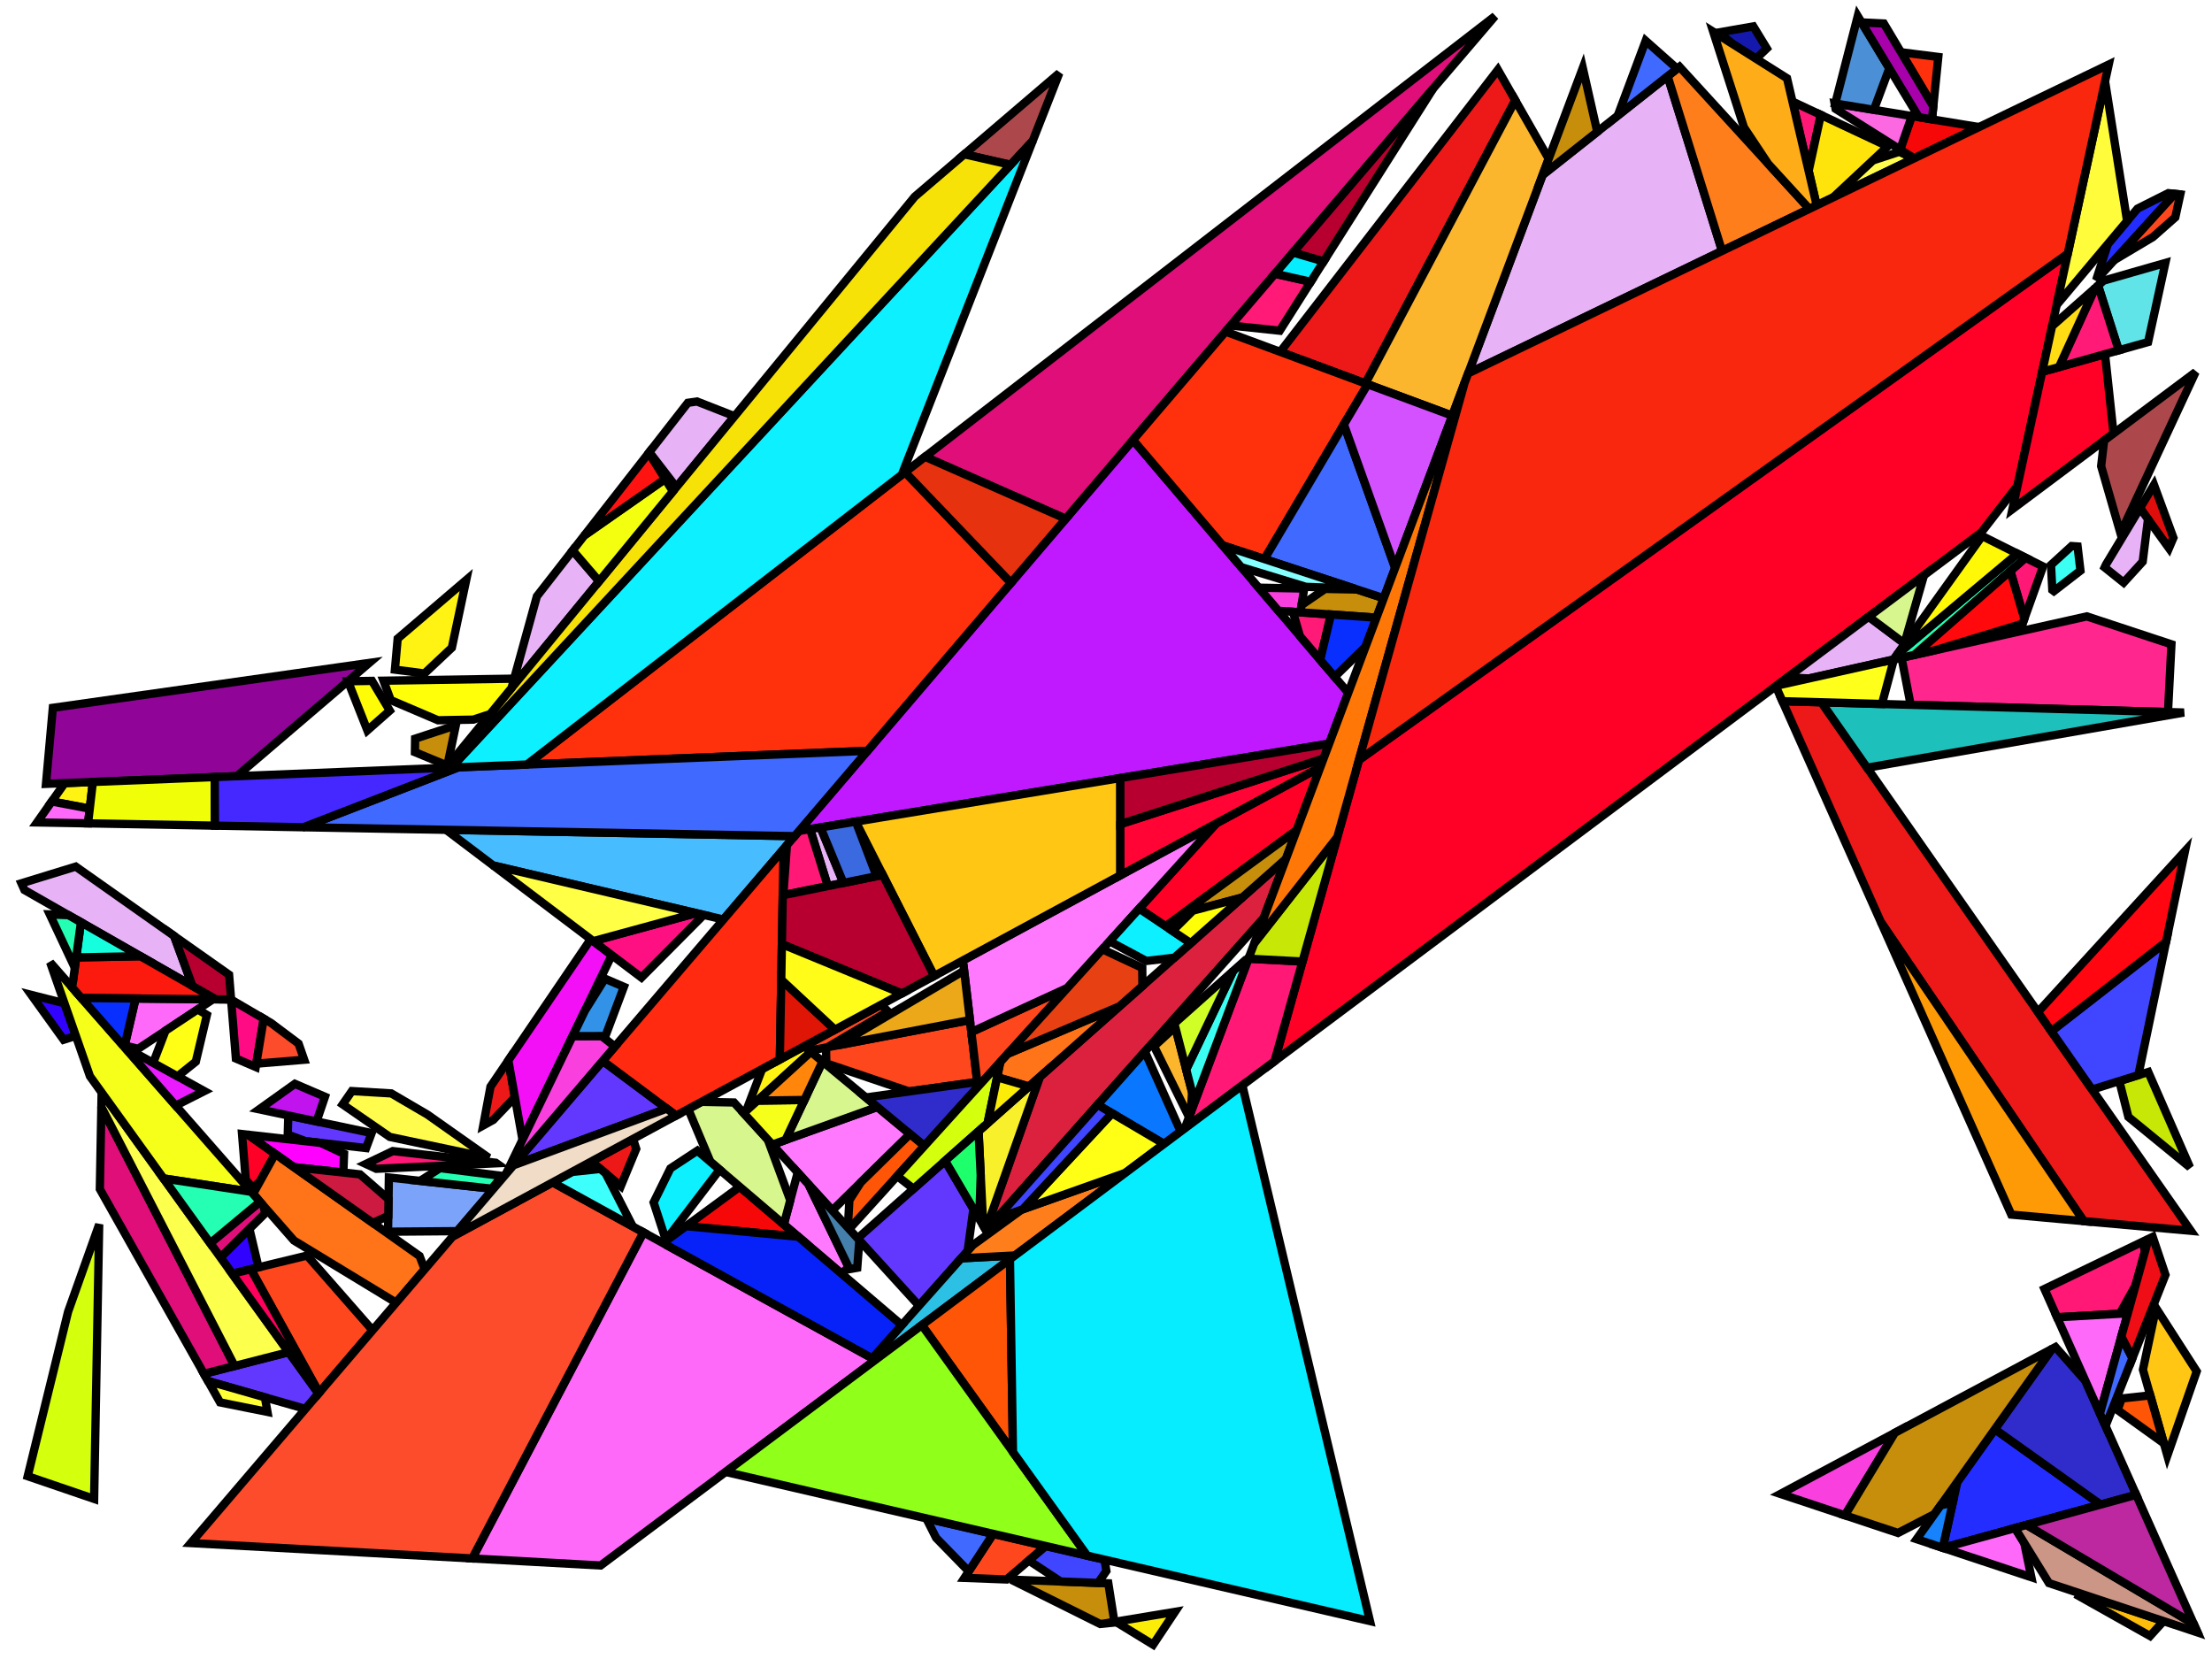 <?xml version="1.0" encoding="iso-8859-1" standalone="no"?>
<!DOCTYPE svg PUBLIC "-//W3C//DTD SVG 1.0//EN" "http://www.w3.org/TR/2001/REC-SVG-20010904/DTD/svg10.dtd">
<svg xmlns="http://www.w3.org/2000/svg" width="800" height="600">
<path style="fill:rgb(0, 0, 0);fill-opacity:0.0;fill-rule:evenodd;stroke:rgb(0, 0, 0);stroke-width:0.0;" d="M 0, 600 L 800, 600 L 800, 0 L 0, 0 z "/>
<path style="fill:rgb(255, 252, 78);fill-opacity:1.0;fill-rule:evenodd;stroke:rgb(0, 0, 0);stroke-width:3.0;" d="M 692.114, 57.343 L 669.76, 68.12 L 667.589, 67.085 L 677.248, 58.057 L 686.909, 54.897 z "/>
<path style="fill:rgb(255, 252, 78);fill-opacity:1.0;fill-rule:evenodd;stroke:rgb(0, 0, 0);stroke-width:3.0;" d="M 141.515, 395.445 L 154.585, 403.1 L 176.776, 418.746 L 140.983, 411.185 L 123.927, 399.416 L 127.268, 394.604 z "/>
<path style="fill:rgb(71, 189, 255);fill-opacity:1.0;fill-rule:evenodd;stroke:rgb(0, 0, 0);stroke-width:3.0;" d="M 287.387, 302.402 L 261.628, 332.561 L 178.375, 313.011 L 161.328, 300.12 z "/>
<path style="fill:rgb(255, 0, 38);fill-opacity:1.0;fill-rule:evenodd;stroke:rgb(0, 0, 0);stroke-width:3.0;" d="M 468.98, 300.218 L 421.534, 334.996 L 412.003, 328.607 L 439.901, 297.776 L 477.538, 277.415 z "/>
<path style="fill:rgb(255, 0, 38);fill-opacity:1.0;fill-rule:evenodd;stroke:rgb(0, 0, 0);stroke-width:3.0;" d="M 89.704, 410.382 L 99.522, 417.324 L 93.982, 427.348 L 91.372, 429.532 L 88.873, 426.625 L 87.533, 410.136 z "/>
<path style="fill:rgb(255, 0, 38);fill-opacity:1.0;fill-rule:evenodd;stroke:rgb(0, 0, 0);stroke-width:3.0;" d="M 729.673, 175.626 L 716.562, 192.56 L 460.958, 383.808 L 491.478, 274.865 L 747.835, 91.761 z "/>
<path style="fill:rgb(255, 0, 38);fill-opacity:1.0;fill-rule:evenodd;stroke:rgb(0, 0, 0);stroke-width:3.0;" d="M 764.385, 156.777 L 727.831, 184.128 L 738.588, 134.46 L 761.311, 128.08 z "/>
<path style="fill:rgb(223, 14, 12);fill-opacity:1.0;fill-rule:evenodd;stroke:rgb(0, 0, 0);stroke-width:3.0;" d="M 786.043, 194.499 L 784.439, 198.258 L 773.962, 183.747 L 779.02, 175.353 z "/>
<path style="fill:rgb(192, 25, 255);fill-opacity:1.0;fill-rule:evenodd;stroke:rgb(0, 0, 0);stroke-width:3.0;" d="M 487.615, 250.567 L 480.714, 268.954 L 288.99, 300.525 L 409.761, 159.131 z "/>
<path style="fill:rgb(237, 25, 24);fill-opacity:1.0;fill-rule:evenodd;stroke:rgb(0, 0, 0);stroke-width:3.0;" d="M 658.733, 253.998 L 792.349, 445.136 L 753.614, 441.643 L 680.277, 333.55 L 644.635, 253.601 z "/>
<path style="fill:rgb(237, 25, 24);fill-opacity:1.0;fill-rule:evenodd;stroke:rgb(0, 0, 0);stroke-width:3.0;" d="M 186.22, 396.827 L 178.393, 405.031 L 174.778, 407.025 L 177.396, 392.996 L 183.847, 383.506 z "/>
<path style="fill:rgb(237, 25, 24);fill-opacity:1.0;fill-rule:evenodd;stroke:rgb(0, 0, 0);stroke-width:3.0;" d="M 548.029, 36.283 L 493.837, 138.688 L 463.005, 127.255 L 541.725, 25.252 z "/>
<path style="fill:rgb(237, 25, 24);fill-opacity:1.0;fill-rule:evenodd;stroke:rgb(0, 0, 0);stroke-width:3.0;" d="M 230.103, 415.489 L 224.526, 428.976 L 213.896, 420.041 L 228.939, 411.903 z "/>
<path style="fill:rgb(255, 71, 30);fill-opacity:1.0;fill-rule:evenodd;stroke:rgb(0, 0, 0);stroke-width:3.0;" d="M 378.226, 559.15 L 364.055, 571.239 L 348.806, 570.662 L 359.203, 554.747 z "/>
<path style="fill:rgb(255, 71, 30);fill-opacity:1.0;fill-rule:evenodd;stroke:rgb(0, 0, 0);stroke-width:3.0;" d="M 353.442, 391.302 L 328.801, 394.734 L 298.85, 384.578 L 298.748, 378.849 L 350.798, 368.922 z "/>
<path style="fill:rgb(255, 71, 30);fill-opacity:1.0;fill-rule:evenodd;stroke:rgb(0, 0, 0);stroke-width:3.0;" d="M 134.748, 481.107 L 115.414, 503.743 L 90.705, 459.021 L 111.066, 454.085 z "/>
<path style="fill:rgb(255, 71, 30);fill-opacity:1.0;fill-rule:evenodd;stroke:rgb(0, 0, 0);stroke-width:3.0;" d="M 788.533, 70.328 L 786.731, 78.59 L 778.638, 85.738 L 764.704, 94.032 L 786.467, 70.101 z "/>
<path style="fill:rgb(255, 71, 30);fill-opacity:1.0;fill-rule:evenodd;stroke:rgb(0, 0, 0);stroke-width:3.0;" d="M 321.181, 365.823 L 299.256, 378.752 L 292.76, 379.991 L 290.853, 378.409 L 318.682, 363.354 z "/>
<path style="fill:rgb(255, 71, 30);fill-opacity:1.0;fill-rule:evenodd;stroke:rgb(0, 0, 0);stroke-width:3.0;" d="M 353.654, 393.091 L 351.31, 373.253 L 386.067, 357.27 z "/>
<path style="fill:rgb(255, 121, 255);fill-opacity:1.0;fill-rule:evenodd;stroke:rgb(0, 0, 0);stroke-width:3.0;" d="M 329.116, 410.144 L 300.994, 437.776 L 279.322, 413.966 L 317.31, 400.352 z "/>
<path style="fill:rgb(255, 121, 255);fill-opacity:1.0;fill-rule:evenodd;stroke:rgb(0, 0, 0);stroke-width:3.0;" d="M 292.416, 428.351 L 306.941, 458.327 L 304.314, 460.607 L 283.474, 442.827 L 288.499, 424.048 z "/>
<path style="fill:rgb(255, 121, 255);fill-opacity:1.0;fill-rule:evenodd;stroke:rgb(0, 0, 0);stroke-width:3.0;" d="M 386.067, 357.27 L 351.31, 373.253 L 348.25, 347.358 L 439.901, 297.776 z "/>
<path style="fill:rgb(255, 243, 19);fill-opacity:1.0;fill-rule:evenodd;stroke:rgb(0, 0, 0);stroke-width:3.0;" d="M 32.463, 292.472 L 18.718, 289.869 L 23.401, 283.22 L 33.586, 282.81 z "/>
<path style="fill:rgb(255, 243, 19);fill-opacity:1.0;fill-rule:evenodd;stroke:rgb(0, 0, 0);stroke-width:3.0;" d="M 293.268, 380.412 L 269.858, 401.779 L 275.619, 386.65 L 290.853, 378.409 z "/>
<path style="fill:rgb(255, 243, 19);fill-opacity:1.0;fill-rule:evenodd;stroke:rgb(0, 0, 0);stroke-width:3.0;" d="M 163.426, 234.244 L 153.524, 243.568 L 142.826, 242.183 L 143.827, 230.958 L 168.613, 209.773 z "/>
<path style="fill:rgb(144, 5, 152);fill-opacity:1.0;fill-rule:evenodd;stroke:rgb(0, 0, 0);stroke-width:3.0;" d="M 85.607, 280.72 L 16.629, 283.492 L 19.113, 255.994 L 133.54, 239.751 z "/>
<path style="fill:rgb(255, 12, 132);fill-opacity:1.0;fill-rule:evenodd;stroke:rgb(0, 0, 0);stroke-width:3.0;" d="M 95.38, 368.424 L 92.494, 385.906 L 85.313, 382.823 L 83.581, 361.513 z "/>
<path style="fill:rgb(252, 189, 11);fill-opacity:1.0;fill-rule:evenodd;stroke:rgb(0, 0, 0);stroke-width:3.0;" d="M 782.322, 586.256 L 781.9, 586.929 L 777.587, 591.684 L 751.833, 577.218 L 752.262, 576.275 z "/>
<path style="fill:rgb(231, 179, 246);fill-opacity:1.0;fill-rule:evenodd;stroke:rgb(0, 0, 0);stroke-width:3.0;" d="M 776.852, 187.749 L 774.935, 203.131 L 768.039, 210.702 L 761.17, 205.21 L 761.649, 204.181 L 773.962, 183.747 z "/>
<path style="fill:rgb(231, 179, 246);fill-opacity:1.0;fill-rule:evenodd;stroke:rgb(0, 0, 0);stroke-width:3.0;" d="M 688.766, 232.739 L 688.621, 233.244 L 684.822, 238.541 L 654.226, 245.376 L 646.453, 245.017 L 675.825, 223.04 z "/>
<path style="fill:rgb(231, 179, 246);fill-opacity:1.0;fill-rule:evenodd;stroke:rgb(0, 0, 0);stroke-width:3.0;" d="M 265.665, 150.533 L 244.606, 176.197 L 234.841, 163.529 L 248.758, 145.689 L 252.059, 145.203 z "/>
<path style="fill:rgb(231, 179, 246);fill-opacity:1.0;fill-rule:evenodd;stroke:rgb(0, 0, 0);stroke-width:3.0;" d="M 622.8, 90.76 L 530.981, 135.025 L 557.906, 63.287 L 603.124, 27.561 z "/>
<path style="fill:rgb(231, 179, 246);fill-opacity:1.0;fill-rule:evenodd;stroke:rgb(0, 0, 0);stroke-width:3.0;" d="M 62.96, 338.499 L 69.592, 356.567 L 8.832, 321.883 L 7.747, 319.45 L 27.386, 313.418 z "/>
<path style="fill:rgb(231, 179, 246);fill-opacity:1.0;fill-rule:evenodd;stroke:rgb(0, 0, 0);stroke-width:3.0;" d="M 305.029, 319.321 L 299.382, 320.472 L 292.985, 299.868 L 296.746, 299.248 z "/>
<path style="fill:rgb(231, 179, 246);fill-opacity:1.0;fill-rule:evenodd;stroke:rgb(0, 0, 0);stroke-width:3.0;" d="M 216.684, 210.224 L 185.01, 248.823 L 194.167, 215.669 L 207.114, 199.073 z "/>
<path style="fill:rgb(255, 24, 117);fill-opacity:1.0;fill-rule:evenodd;stroke:rgb(0, 0, 0);stroke-width:3.0;" d="M 471.06, 347.75 L 460.958, 383.808 L 428.488, 408.103 L 451.525, 346.723 z "/>
<path style="fill:rgb(255, 24, 117);fill-opacity:1.0;fill-rule:evenodd;stroke:rgb(0, 0, 0);stroke-width:3.0;" d="M 179.295, 420.521 L 179.569, 420.715 L 136.078, 422.711 L 132.323, 420.963 L 142.069, 416.308 z "/>
<path style="fill:rgb(255, 24, 117);fill-opacity:1.0;fill-rule:evenodd;stroke:rgb(0, 0, 0);stroke-width:3.0;" d="M 775.796, 452.504 L 772.351, 464.898 L 766.644, 475.132 L 743.965, 476.411 L 739.403, 466.177 L 774.877, 449.085 z "/>
<path style="fill:rgb(255, 24, 117);fill-opacity:1.0;fill-rule:evenodd;stroke:rgb(0, 0, 0);stroke-width:3.0;" d="M 738.896, 204.877 L 732.136, 223.774 L 727.072, 206.509 L 732.558, 201.708 z "/>
<path style="fill:rgb(255, 24, 117);fill-opacity:1.0;fill-rule:evenodd;stroke:rgb(0, 0, 0);stroke-width:3.0;" d="M 299.382, 320.472 L 283.294, 323.75 L 284.595, 305.671 L 288.99, 300.525 L 292.985, 299.868 z "/>
<path style="fill:rgb(255, 24, 117);fill-opacity:1.0;fill-rule:evenodd;stroke:rgb(0, 0, 0);stroke-width:3.0;" d="M 658.527, 41.552 L 654.124, 61.815 L 648.269, 36.729 z "/>
<path style="fill:rgb(255, 199, 20);fill-opacity:1.0;fill-rule:evenodd;stroke:rgb(0, 0, 0);stroke-width:3.0;" d="M 794.47, 495.972 L 783.851, 526.435 L 775.025, 495.356 L 779.762, 473.079 z "/>
<path style="fill:rgb(255, 199, 20);fill-opacity:1.0;fill-rule:evenodd;stroke:rgb(0, 0, 0);stroke-width:3.0;" d="M 405.199, 316.549 L 337.838, 352.991 L 309.479, 297.152 L 405.187, 281.391 z "/>
<path style="fill:rgb(246, 7, 8);fill-opacity:1.0;fill-rule:evenodd;stroke:rgb(0, 0, 0);stroke-width:3.0;" d="M 288.698, 447.284 L 248.116, 443.459 L 267.515, 429.211 z "/>
<path style="fill:rgb(246, 7, 8);fill-opacity:1.0;fill-rule:evenodd;stroke:rgb(0, 0, 0);stroke-width:3.0;" d="M 715.731, 45.958 L 692.268, 57.269 L 687.222, 54.09 L 691.439, 41.971 z "/>
<path style="fill:rgb(252, 182, 45);fill-opacity:1.0;fill-rule:evenodd;stroke:rgb(0, 0, 0);stroke-width:3.0;" d="M 560.108, 57.42 L 525.236, 150.332 L 493.837, 138.688 L 548.029, 36.283 z "/>
<path style="fill:rgb(252, 182, 45);fill-opacity:1.0;fill-rule:evenodd;stroke:rgb(0, 0, 0);stroke-width:3.0;" d="M 431.13, 395.029 L 430.685, 402.25 L 430.028, 404.001 L 417.383, 378.405 L 425.036, 371.403 z "/>
<path style="fill:rgb(252, 103, 226);fill-opacity:1.0;fill-rule:evenodd;stroke:rgb(0, 0, 0);stroke-width:3.0;" d="M 691.439, 41.971 L 687.222, 54.09 L 663.874, 39.379 L 663.509, 37.388 z "/>
<path style="fill:rgb(98, 56, 255);fill-opacity:1.0;fill-rule:evenodd;stroke:rgb(0, 0, 0);stroke-width:3.0;" d="M 134.406, 409.795 L 132.393, 415.213 L 110.598, 412.747 L 104.065, 410.329 L 104.27, 403.429 z "/>
<path style="fill:rgb(98, 56, 255);fill-opacity:1.0;fill-rule:evenodd;stroke:rgb(0, 0, 0);stroke-width:3.0;" d="M 352.038, 437.223 L 349.96, 452.448 L 332.368, 472.244 L 310.175, 447.862 L 341.821, 419.821 z "/>
<path style="fill:rgb(98, 56, 255);fill-opacity:1.0;fill-rule:evenodd;stroke:rgb(0, 0, 0);stroke-width:3.0;" d="M 241.14, 400.947 L 185.718, 421.433 L 217.97, 383.674 z "/>
<path style="fill:rgb(98, 56, 255);fill-opacity:1.0;fill-rule:evenodd;stroke:rgb(0, 0, 0);stroke-width:3.0;" d="M 115.195, 503.999 L 110.452, 509.553 L 75.248, 499.493 L 73.763, 496.859 L 104.405, 489.02 z "/>
<path style="fill:rgb(255, 255, 54);fill-opacity:1.0;fill-rule:evenodd;stroke:rgb(0, 0, 0);stroke-width:3.0;" d="M 95.803, 505.367 L 96.734, 510.639 L 79.585, 507.187 L 75.248, 499.493 z "/>
<path style="fill:rgb(255, 252, 8);fill-opacity:1.0;fill-rule:evenodd;stroke:rgb(0, 0, 0);stroke-width:3.0;" d="M 140.967, 257.008 L 132.868, 264.152 L 125.859, 246.386 L 134.542, 246.25 z "/>
<path style="fill:rgb(44, 192, 228);fill-opacity:1.0;fill-rule:evenodd;stroke:rgb(0, 0, 0);stroke-width:3.0;" d="M 316.555, 491.854 L 315.472, 491.258 L 347.617, 455.084 L 367.068, 454.059 z "/>
<path style="fill:rgb(255, 126, 28);fill-opacity:1.0;fill-rule:evenodd;stroke:rgb(0, 0, 0);stroke-width:3.0;" d="M 654.374, 75.537 L 622.8, 90.76 L 603.124, 27.561 L 607.429, 24.16 z "/>
<path style="fill:rgb(255, 126, 28);fill-opacity:1.0;fill-rule:evenodd;stroke:rgb(0, 0, 0);stroke-width:3.0;" d="M 367.068, 454.059 L 347.617, 455.084 L 351.88, 450.287 L 369.464, 437.506 L 406.994, 424.186 z "/>
<path style="fill:rgb(223, 14, 121);fill-opacity:1.0;fill-rule:evenodd;stroke:rgb(0, 0, 0);stroke-width:3.0;" d="M 84.846, 494.024 L 73.763, 496.859 L 36.109, 430.051 L 36.657, 400.344 z "/>
<path style="fill:rgb(223, 14, 121);fill-opacity:1.0;fill-rule:evenodd;stroke:rgb(0, 0, 0);stroke-width:3.0;" d="M 95.294, 436.088 L 95.913, 438.794 L 79.761, 454.809 L 76.028, 449.627 L 94.031, 434.646 z "/>
<path style="fill:rgb(223, 14, 121);fill-opacity:1.0;fill-rule:evenodd;stroke:rgb(0, 0, 0);stroke-width:3.0;" d="M 385.421, 187.627 L 334.547, 165.198 L 540.72, 5.808 z "/>
<path style="fill:rgb(192, 19, 237);fill-opacity:1.0;fill-rule:evenodd;stroke:rgb(0, 0, 0);stroke-width:3.0;" d="M 117.528, 396.652 L 114.496, 405.589 L 93.733, 401.203 L 106.648, 391.982 z "/>
<path style="fill:rgb(36, 45, 255);fill-opacity:1.0;fill-rule:evenodd;stroke:rgb(0, 0, 0);stroke-width:3.0;" d="M 759.729, 544.151 L 702.714, 559.822 L 702.626, 559.793 L 707.926, 535.914 L 721.457, 516.898 z "/>
<path style="fill:rgb(36, 45, 255);fill-opacity:1.0;fill-rule:evenodd;stroke:rgb(0, 0, 0);stroke-width:3.0;" d="M 786.467, 70.101 L 758.102, 101.292 L 762.344, 88.221 L 773.064, 75.447 L 784.213, 69.854 z "/>
<path style="fill:rgb(215, 246, 142);fill-opacity:1.0;fill-rule:evenodd;stroke:rgb(0, 0, 0);stroke-width:3.0;" d="M 688.766, 232.739 L 675.825, 223.04 L 695.837, 208.067 z "/>
<path style="fill:rgb(215, 246, 142);fill-opacity:1.0;fill-rule:evenodd;stroke:rgb(0, 0, 0);stroke-width:3.0;" d="M 265.457, 398.733 L 277.687, 412.169 L 285.806, 434.112 L 283.474, 442.827 L 256.922, 420.173 L 248.902, 401.103 L 253.714, 398.5 z "/>
<path style="fill:rgb(215, 246, 142);fill-opacity:1.0;fill-rule:evenodd;stroke:rgb(0, 0, 0);stroke-width:3.0;" d="M 317.31, 400.352 L 284.105, 412.252 L 297.476, 383.902 z "/>
<path style="fill:rgb(48, 44, 204);fill-opacity:1.0;fill-rule:evenodd;stroke:rgb(0, 0, 0);stroke-width:3.0;" d="M 754.226, 499.426 L 772.588, 540.616 L 759.729, 544.151 L 721.457, 516.898 L 742.119, 487.86 L 743.389, 487.183 z "/>
<path style="fill:rgb(48, 44, 204);fill-opacity:1.0;fill-rule:evenodd;stroke:rgb(0, 0, 0);stroke-width:3.0;" d="M 353.654, 393.091 L 334.318, 414.459 L 313.163, 396.912 L 353.442, 391.302 z "/>
<path style="fill:rgb(97, 228, 231);fill-opacity:1.0;fill-rule:evenodd;stroke:rgb(0, 0, 0);stroke-width:3.0;" d="M 776.891, 123.705 L 766.269, 126.688 L 758.801, 103.26 L 760.794, 101.499 L 783.13, 95.098 z "/>
<path style="fill:rgb(172, 72, 76);fill-opacity:1.0;fill-rule:evenodd;stroke:rgb(0, 0, 0);stroke-width:3.0;" d="M 373.481, 50.988 L 365.484, 59.608 L 348.758, 55.8 L 383.106, 26.442 z "/>
<path style="fill:rgb(172, 72, 76);fill-opacity:1.0;fill-rule:evenodd;stroke:rgb(0, 0, 0);stroke-width:3.0;" d="M 766.908, 192.885 L 759.905, 168.586 L 760.991, 159.317 L 794.056, 134.577 z "/>
<path style="fill:rgb(255, 105, 249);fill-opacity:1.0;fill-rule:evenodd;stroke:rgb(0, 0, 0);stroke-width:3.0;" d="M 32.463, 292.472 L 31.847, 297.776 L 13.385, 297.442 L 18.718, 289.869 z "/>
<path style="fill:rgb(255, 105, 249);fill-opacity:1.0;fill-rule:evenodd;stroke:rgb(0, 0, 0);stroke-width:3.0;" d="M 316.555, 491.854 L 217.219, 566.18 L 170.783, 563.64 L 232.699, 445.694 z "/>
<path style="fill:rgb(255, 105, 249);fill-opacity:1.0;fill-rule:evenodd;stroke:rgb(0, 0, 0);stroke-width:3.0;" d="M 732.107, 558.068 L 734.665, 570.431 L 702.714, 559.822 L 728.774, 552.659 z "/>
<path style="fill:rgb(255, 105, 249);fill-opacity:1.0;fill-rule:evenodd;stroke:rgb(0, 0, 0);stroke-width:3.0;" d="M 77.028, 361.411 L 49.952, 379.33 L 45.091, 378.111 L 49.049, 361.129 z "/>
<path style="fill:rgb(255, 105, 249);fill-opacity:1.0;fill-rule:evenodd;stroke:rgb(0, 0, 0);stroke-width:3.0;" d="M 759.477, 511.205 L 743.965, 476.411 L 769.551, 474.968 z "/>
<path style="fill:rgb(243, 15, 246);fill-opacity:1.0;fill-rule:evenodd;stroke:rgb(0, 0, 0);stroke-width:3.0;" d="M 221.261, 345.44 L 188.961, 412.208 L 183.847, 383.506 L 213.638, 339.676 z "/>
<path style="fill:rgb(123, 163, 249);fill-opacity:1.0;fill-rule:evenodd;stroke:rgb(0, 0, 0);stroke-width:3.0;" d="M 178.427, 429.969 L 165.365, 445.262 L 140.343, 445.46 L 140.641, 425.859 z "/>
<path style="fill:rgb(255, 252, 59);fill-opacity:1.0;fill-rule:evenodd;stroke:rgb(0, 0, 0);stroke-width:3.0;" d="M 769.3, 79.932 L 743.822, 110.29 L 761.33, 29.447 z "/>
<path style="fill:rgb(255, 85, 7);fill-opacity:1.0;fill-rule:evenodd;stroke:rgb(0, 0, 0);stroke-width:3.0;" d="M 782.591, 521.999 L 765.849, 509.952 L 767.352, 505.769 L 777.665, 504.652 z "/>
<path style="fill:rgb(255, 85, 7);fill-opacity:1.0;fill-rule:evenodd;stroke:rgb(0, 0, 0);stroke-width:3.0;" d="M 366.357, 525.174 L 333.408, 479.244 L 365.269, 455.405 z "/>
<path style="fill:rgb(255, 85, 7);fill-opacity:1.0;fill-rule:evenodd;stroke:rgb(0, 0, 0);stroke-width:3.0;" d="M 334.318, 414.459 L 307.125, 444.511 L 306.637, 443.975 L 307.194, 434.053 L 311.296, 427.653 L 329.116, 410.144 z "/>
<path style="fill:rgb(255, 39, 142);fill-opacity:1.0;fill-rule:evenodd;stroke:rgb(0, 0, 0);stroke-width:3.0;" d="M 785.335, 233.03 L 784.081, 257.529 L 691.005, 254.907 L 687.726, 237.892 L 754.723, 222.924 z "/>
<path style="fill:rgb(255, 154, 7);fill-opacity:1.0;fill-rule:evenodd;stroke:rgb(0, 0, 0);stroke-width:3.0;" d="M 753.614, 441.643 L 727.412, 439.28 L 680.277, 333.55 z "/>
<path style="fill:rgb(50, 2, 255);fill-opacity:1.0;fill-rule:evenodd;stroke:rgb(0, 0, 0);stroke-width:3.0;" d="M 93.497, 458.344 L 83.971, 460.654 L 79.761, 454.809 L 90.212, 444.446 z "/>
<path style="fill:rgb(50, 2, 255);fill-opacity:1.0;fill-rule:evenodd;stroke:rgb(0, 0, 0);stroke-width:3.0;" d="M 23.311, 362.854 L 27.427, 374.634 L 23.016, 376.037 L 11.331, 359.816 z "/>
<path style="fill:rgb(255, 42, 16);fill-opacity:1.0;fill-rule:evenodd;stroke:rgb(0, 0, 0);stroke-width:3.0;" d="M 282.035, 383.179 L 244.526, 403.471 L 217.97, 383.674 L 283.397, 307.073 z "/>
<path style="fill:rgb(255, 1, 255);fill-opacity:1.0;fill-rule:evenodd;stroke:rgb(0, 0, 0);stroke-width:3.0;" d="M 115.978, 413.356 L 124.437, 417.293 L 124.178, 424.068 L 106.31, 422.124 L 89.704, 410.382 z "/>
<path style="fill:rgb(252, 255, 76);fill-opacity:1.0;fill-rule:evenodd;stroke:rgb(0, 0, 0);stroke-width:3.0;" d="M 104.405, 489.02 L 84.846, 494.024 L 36.657, 400.344 L 36.754, 395.107 z "/>
<path style="fill:rgb(249, 64, 223);fill-opacity:1.0;fill-rule:evenodd;stroke:rgb(0, 0, 0);stroke-width:3.0;" d="M 222.404, 378.483 L 183.79, 423.691 L 183.504, 423.489 L 207.087, 374.739 L 217.57, 374.712 z "/>
<path style="fill:rgb(249, 64, 223);fill-opacity:1.0;fill-rule:evenodd;stroke:rgb(0, 0, 0);stroke-width:3.0;" d="M 667.252, 548.047 L 643.917, 540.299 L 685.28, 518.212 z "/>
<path style="fill:rgb(249, 64, 223);fill-opacity:1.0;fill-rule:evenodd;stroke:rgb(0, 0, 0);stroke-width:3.0;" d="M 471.693, 212.854 L 470.287, 221.46 L 462.358, 220.904 L 455.24, 212.544 z "/>
<path style="fill:rgb(220, 33, 62);fill-opacity:1.0;fill-rule:evenodd;stroke:rgb(0, 0, 0);stroke-width:3.0;" d="M 457.091, 331.894 L 356.358, 445.249 L 376.069, 389.474 L 465.083, 310.6 z "/>
<path style="fill:rgb(255, 228, 12);fill-opacity:1.0;fill-rule:evenodd;stroke:rgb(0, 0, 0);stroke-width:3.0;" d="M 682.73, 52.932 L 662.99, 71.384 L 657.028, 74.258 L 654.124, 61.815 L 658.527, 41.552 z "/>
<path style="fill:rgb(59, 255, 243);fill-opacity:1.0;fill-rule:evenodd;stroke:rgb(0, 0, 0);stroke-width:3.0;" d="M 432.052, 398.607 L 429.002, 386.779 L 445.986, 351.173 L 450.519, 347.13 L 451.497, 346.798 z "/>
<path style="fill:rgb(59, 255, 243);fill-opacity:1.0;fill-rule:evenodd;stroke:rgb(0, 0, 0);stroke-width:3.0;" d="M 751.388, 197.638 L 752.421, 206.377 L 742.819, 213.805 L 742.248, 213.373 L 741.773, 204.306 L 749.236, 197.487 z "/>
<path style="fill:rgb(255, 49, 13);fill-opacity:1.0;fill-rule:evenodd;stroke:rgb(0, 0, 0);stroke-width:3.0;" d="M 701.01, 20.599 L 699.201, 38.499 L 687.514, 18.896 z "/>
<path style="fill:rgb(255, 49, 13);fill-opacity:1.0;fill-rule:evenodd;stroke:rgb(0, 0, 0);stroke-width:3.0;" d="M 494.622, 138.979 L 457.3, 202.2 L 442.221, 197.253 L 409.761, 159.131 L 443.246, 119.928 z "/>
<path style="fill:rgb(255, 49, 13);fill-opacity:1.0;fill-rule:evenodd;stroke:rgb(0, 0, 0);stroke-width:3.0;" d="M 365.631, 210.797 L 313.738, 271.551 L 190.574, 276.501 L 327.337, 170.772 z "/>
<path style="fill:rgb(231, 50, 16);fill-opacity:1.0;fill-rule:evenodd;stroke:rgb(0, 0, 0);stroke-width:3.0;" d="M 385.421, 187.627 L 365.631, 210.797 L 327.337, 170.772 L 334.547, 165.198 z "/>
<path style="fill:rgb(255, 26, 119);fill-opacity:1.0;fill-rule:evenodd;stroke:rgb(0, 0, 0);stroke-width:3.0;" d="M 474.045, 101.916 L 462.838, 119.606 L 445.123, 117.73 L 461.115, 99.008 z "/>
<path style="fill:rgb(255, 26, 119);fill-opacity:1.0;fill-rule:evenodd;stroke:rgb(0, 0, 0);stroke-width:3.0;" d="M 766.269, 126.688 L 744.663, 132.754 L 757.676, 104.253 L 758.801, 103.26 z "/>
<path style="fill:rgb(255, 26, 119);fill-opacity:1.0;fill-rule:evenodd;stroke:rgb(0, 0, 0);stroke-width:3.0;" d="M 481.364, 222.237 L 477.467, 238.649 L 470.126, 230.027 L 467.589, 221.271 z "/>
<path style="fill:rgb(75, 144, 215);fill-opacity:1.0;fill-rule:evenodd;stroke:rgb(0, 0, 0);stroke-width:3.0;" d="M 683.296, 24.704 L 677.709, 39.718 L 663.743, 37.427 L 671.886, 5.827 z "/>
<path style="fill:rgb(255, 115, 25);fill-opacity:1.0;fill-rule:evenodd;stroke:rgb(0, 0, 0);stroke-width:3.0;" d="M 372.135, 392.961 L 360.624, 389.586 L 361.752, 384.142 L 364.507, 381.097 L 404.873, 363.952 z "/>
<path style="fill:rgb(255, 115, 25);fill-opacity:1.0;fill-rule:evenodd;stroke:rgb(0, 0, 0);stroke-width:3.0;" d="M 151.748, 454.252 L 153.579, 459.061 L 143.277, 471.121 L 106.306, 448.654 L 91.527, 431.79 L 99.522, 417.324 z "/>
<path style="fill:rgb(246, 255, 25);fill-opacity:1.0;fill-rule:evenodd;stroke:rgb(0, 0, 0);stroke-width:3.0;" d="M 90.859, 431.028 L 59.154, 426.203 L 32.532, 389.246 L 18.139, 348.049 z "/>
<path style="fill:rgb(246, 255, 25);fill-opacity:1.0;fill-rule:evenodd;stroke:rgb(0, 0, 0);stroke-width:3.0;" d="M 284.105, 412.252 L 279.322, 413.966 L 268.969, 402.591 L 273.945, 398.05 L 290.908, 397.829 z "/>
<path style="fill:rgb(255, 134, 10);fill-opacity:1.0;fill-rule:evenodd;stroke:rgb(0, 0, 0);stroke-width:3.0;" d="M 297.476, 383.902 L 290.908, 397.829 L 273.945, 398.05 L 293.268, 380.412 z "/>
<path style="fill:rgb(9, 119, 255);fill-opacity:1.0;fill-rule:evenodd;stroke:rgb(0, 0, 0);stroke-width:3.0;" d="M 426.998, 409.218 L 420.982, 413.719 L 396.966, 399.552 L 414.06, 380.316 z "/>
<path style="fill:rgb(249, 240, 44);fill-opacity:1.0;fill-rule:evenodd;stroke:rgb(0, 0, 0);stroke-width:3.0;" d="M 356.505, 444.832 L 355.586, 443.266 L 353.905, 409.114 L 376.069, 389.474 z "/>
<path style="fill:rgb(21, 24, 172);fill-opacity:1.0;fill-rule:evenodd;stroke:rgb(0, 0, 0);stroke-width:3.0;" d="M 638.988, 17.515 L 635.094, 21.245 L 626.995, 16.142 L 621.533, 11.746 L 634.112, 9.547 z "/>
<path style="fill:rgb(199, 142, 11);fill-opacity:1.0;fill-rule:evenodd;stroke:rgb(0, 0, 0);stroke-width:3.0;" d="M 490.874, 213.214 L 500.455, 216.357 L 497.815, 223.392 L 470.287, 221.46 L 470.716, 218.834 L 479.233, 212.995 z "/>
<path style="fill:rgb(199, 142, 11);fill-opacity:1.0;fill-rule:evenodd;stroke:rgb(0, 0, 0);stroke-width:3.0;" d="M 400.835, 572.631 L 403.069, 586.792 L 397.902, 587.332 L 365.708, 571.302 z "/>
<path style="fill:rgb(199, 142, 11);fill-opacity:1.0;fill-rule:evenodd;stroke:rgb(0, 0, 0);stroke-width:3.0;" d="M 465.083, 310.6 L 449.286, 324.598 L 427.983, 330.268 L 468.98, 300.218 z "/>
<path style="fill:rgb(199, 142, 11);fill-opacity:1.0;fill-rule:evenodd;stroke:rgb(0, 0, 0);stroke-width:3.0;" d="M 161.784, 276.867 L 150.064, 272.028 L 150.136, 267.153 L 164.855, 262.328 z "/>
<path style="fill:rgb(199, 142, 11);fill-opacity:1.0;fill-rule:evenodd;stroke:rgb(0, 0, 0);stroke-width:3.0;" d="M 699.607, 547.604 L 686.431, 554.416 L 667.252, 548.047 L 685.28, 518.212 L 742.119, 487.86 z "/>
<path style="fill:rgb(199, 142, 11);fill-opacity:1.0;fill-rule:evenodd;stroke:rgb(0, 0, 0);stroke-width:3.0;" d="M 577.666, 47.675 L 557.906, 63.287 L 572.438, 24.57 z "/>
<path style="fill:rgb(64, 105, 255);fill-opacity:1.0;fill-rule:evenodd;stroke:rgb(0, 0, 0);stroke-width:3.0;" d="M 359.203, 554.747 L 350.354, 568.293 L 338.568, 556.208 L 335.005, 549.147 z "/>
<path style="fill:rgb(64, 105, 255);fill-opacity:1.0;fill-rule:evenodd;stroke:rgb(0, 0, 0);stroke-width:3.0;" d="M 771.219, 491.198 L 761.493, 515.727 L 759.477, 511.205 L 767.221, 483.35 z "/>
<path style="fill:rgb(64, 105, 255);fill-opacity:1.0;fill-rule:evenodd;stroke:rgb(0, 0, 0);stroke-width:3.0;" d="M 504.572, 205.387 L 500.455, 216.357 L 457.3, 202.2 L 486.037, 153.521 z "/>
<path style="fill:rgb(64, 105, 255);fill-opacity:1.0;fill-rule:evenodd;stroke:rgb(0, 0, 0);stroke-width:3.0;" d="M 606.557, 24.849 L 585.083, 41.815 L 595.177, 14.746 z "/>
<path style="fill:rgb(64, 105, 255);fill-opacity:1.0;fill-rule:evenodd;stroke:rgb(0, 0, 0);stroke-width:3.0;" d="M 287.387, 302.402 L 109.738, 299.186 L 165.83, 277.496 L 313.738, 271.551 z "/>
<path style="fill:rgb(30, 192, 187);fill-opacity:1.0;fill-rule:evenodd;stroke:rgb(0, 0, 0);stroke-width:3.0;" d="M 789.871, 257.692 L 675.269, 277.653 L 658.733, 253.998 z "/>
<path style="fill:rgb(237, 168, 25);fill-opacity:1.0;fill-rule:evenodd;stroke:rgb(0, 0, 0);stroke-width:3.0;" d="M 350.798, 368.922 L 302.876, 378.062 L 348.683, 351.027 z "/>
<path style="fill:rgb(252, 25, 14);fill-opacity:1.0;fill-rule:evenodd;stroke:rgb(0, 0, 0);stroke-width:3.0;" d="M 78.097, 361.422 L 29.429, 360.932 L 26.095, 357.127 L 27.56, 346.258 L 50.782, 345.83 z "/>
<path style="fill:rgb(21, 255, 223);fill-opacity:1.0;fill-rule:evenodd;stroke:rgb(0, 0, 0);stroke-width:3.0;" d="M 50.782, 345.83 L 27.56, 346.258 L 29.272, 333.551 z "/>
<path style="fill:rgb(234, 27, 255);fill-opacity:1.0;fill-rule:evenodd;stroke:rgb(0, 0, 0);stroke-width:3.0;" d="M 73.891, 394.614 L 63.539, 399.854 L 44.913, 378.6 z "/>
<path style="fill:rgb(255, 255, 28);fill-opacity:1.0;fill-rule:evenodd;stroke:rgb(0, 0, 0);stroke-width:3.0;" d="M 680.629, 254.615 L 644.635, 253.601 L 642.22, 248.184 L 642.459, 248.005 L 684.948, 238.513 z "/>
<path style="fill:rgb(212, 255, 13);fill-opacity:1.0;fill-rule:evenodd;stroke:rgb(0, 0, 0);stroke-width:3.0;" d="M 357.18, 406.212 L 330.397, 429.944 L 324.485, 425.326 L 361.752, 384.142 z "/>
<path style="fill:rgb(212, 255, 13);fill-opacity:1.0;fill-rule:evenodd;stroke:rgb(0, 0, 0);stroke-width:3.0;" d="M 34.04, 542.102 L 10.014, 533.893 L 24.622, 474.415 L 35.873, 442.826 z "/>
<path style="fill:rgb(199, 231, 6);fill-opacity:1.0;fill-rule:evenodd;stroke:rgb(0, 0, 0);stroke-width:3.0;" d="M 471.06, 347.75 L 451.525, 346.723 L 453.629, 341.117 L 483.668, 302.745 z "/>
<path style="fill:rgb(199, 231, 6);fill-opacity:1.0;fill-rule:evenodd;stroke:rgb(0, 0, 0);stroke-width:3.0;" d="M 792.03, 422.176 L 769.761, 403.963 L 766.474, 390.983 L 776.95, 387.708 z "/>
<path style="fill:rgb(12, 240, 255);fill-opacity:1.0;fill-rule:evenodd;stroke:rgb(0, 0, 0);stroke-width:3.0;" d="M 430.653, 341.108 L 424.723, 346.363 L 414.567, 347.546 L 401.298, 340.437 L 412.003, 328.607 z "/>
<path style="fill:rgb(12, 240, 255);fill-opacity:1.0;fill-rule:evenodd;stroke:rgb(0, 0, 0);stroke-width:3.0;" d="M 260.263, 423.023 L 240.818, 448.502 L 236.395, 434.874 L 242.462, 422.569 L 252.214, 416.155 z "/>
<path style="fill:rgb(12, 240, 255);fill-opacity:1.0;fill-rule:evenodd;stroke:rgb(0, 0, 0);stroke-width:3.0;" d="M 326.149, 171.69 L 190.574, 276.501 L 163.257, 277.599 L 373.481, 50.988 z "/>
<path style="fill:rgb(9, 47, 255);fill-opacity:1.0;fill-rule:evenodd;stroke:rgb(0, 0, 0);stroke-width:3.0;" d="M 49.049, 361.129 L 45.091, 378.111 L 44.313, 377.916 L 29.429, 360.932 z "/>
<path style="fill:rgb(9, 47, 255);fill-opacity:1.0;fill-rule:evenodd;stroke:rgb(0, 0, 0);stroke-width:3.0;" d="M 497.815, 223.392 L 493.869, 233.905 L 482.697, 244.791 L 477.467, 238.649 L 481.364, 222.237 z "/>
<path style="fill:rgb(255, 220, 19);fill-opacity:1.0;fill-rule:evenodd;stroke:rgb(0, 0, 0);stroke-width:3.0;" d="M 744.663, 132.754 L 738.588, 134.46 L 742.162, 117.956 L 757.676, 104.253 z "/>
<path style="fill:rgb(252, 76, 43);fill-opacity:1.0;fill-rule:evenodd;stroke:rgb(0, 0, 0);stroke-width:3.0;" d="M 98.027, 369.974 L 107.988, 377.442 L 110.012, 383.271 L 92.694, 384.691 L 95.38, 368.424 z "/>
<path style="fill:rgb(252, 76, 43);fill-opacity:1.0;fill-rule:evenodd;stroke:rgb(0, 0, 0);stroke-width:3.0;" d="M 232.699, 445.694 L 170.783, 563.64 L 69.008, 558.074 L 163.724, 447.184 L 199.876, 427.626 z "/>
<path style="fill:rgb(204, 150, 134);fill-opacity:1.0;fill-rule:evenodd;stroke:rgb(0, 0, 0);stroke-width:3.0;" d="M 793.424, 587.353 L 794.779, 590.393 L 741.029, 572.545 L 728.774, 552.659 L 732.927, 551.517 z "/>
<path style="fill:rgb(189, 40, 161);fill-opacity:1.0;fill-rule:evenodd;stroke:rgb(0, 0, 0);stroke-width:3.0;" d="M 793.424, 587.353 L 732.927, 551.517 L 772.588, 540.616 z "/>
<path style="fill:rgb(255, 0, 92);fill-opacity:1.0;fill-rule:evenodd;stroke:rgb(0, 0, 0);stroke-width:3.0;" d="M 115.414, 503.743 L 115.195, 503.999 L 83.971, 460.654 L 90.705, 459.021 z "/>
<path style="fill:rgb(240, 255, 7);fill-opacity:1.0;fill-rule:evenodd;stroke:rgb(0, 0, 0);stroke-width:3.0;" d="M 77.735, 298.607 L 31.847, 297.776 L 33.586, 282.81 L 77.662, 281.039 z "/>
<path style="fill:rgb(69, 40, 255);fill-opacity:1.0;fill-rule:evenodd;stroke:rgb(0, 0, 0);stroke-width:3.0;" d="M 109.738, 299.186 L 77.735, 298.607 L 77.662, 281.039 L 165.83, 277.496 z "/>
<path style="fill:rgb(252, 237, 9);fill-opacity:1.0;fill-rule:evenodd;stroke:rgb(0, 0, 0);stroke-width:3.0;" d="M 417.041, 594.815 L 403.463, 586.507 L 424.935, 582.946 z "/>
<path style="fill:rgb(252, 237, 9);fill-opacity:1.0;fill-rule:evenodd;stroke:rgb(0, 0, 0);stroke-width:3.0;" d="M 372.135, 392.961 L 357.18, 406.212 L 360.624, 389.586 z "/>
<path style="fill:rgb(255, 255, 22);fill-opacity:1.0;fill-rule:evenodd;stroke:rgb(0, 0, 0);stroke-width:3.0;" d="M 420.982, 413.719 L 406.994, 424.186 L 369.882, 437.357 L 402.179, 402.628 z "/>
<path style="fill:rgb(255, 255, 22);fill-opacity:1.0;fill-rule:evenodd;stroke:rgb(0, 0, 0);stroke-width:3.0;" d="M 74.825, 367.07 L 70.814, 383.97 L 64.216, 389.267 L 55.397, 384.393 L 59.86, 372.772 L 71.495, 365.072 z "/>
<path style="fill:rgb(22, 130, 252);fill-opacity:1.0;fill-rule:evenodd;stroke:rgb(0, 0, 0);stroke-width:3.0;" d="M 702.626, 559.793 L 693.168, 556.652 L 701.86, 544.438 L 706.252, 543.454 z "/>
<path style="fill:rgb(255, 16, 130);fill-opacity:1.0;fill-rule:evenodd;stroke:rgb(0, 0, 0);stroke-width:3.0;" d="M 254.505, 330.888 L 231.984, 353.548 L 214.569, 340.38 L 251.755, 330.242 z "/>
<path style="fill:rgb(255, 255, 69);fill-opacity:1.0;fill-rule:evenodd;stroke:rgb(0, 0, 0);stroke-width:3.0;" d="M 251.755, 330.242 L 214.569, 340.38 L 178.375, 313.011 z "/>
<path style="fill:rgb(255, 4, 52);fill-opacity:1.0;fill-rule:evenodd;stroke:rgb(0, 0, 0);stroke-width:3.0;" d="M 477.538, 277.415 L 405.199, 316.549 L 405.193, 298.061 L 478.708, 274.298 z "/>
<path style="fill:rgb(184, 0, 48);fill-opacity:1.0;fill-rule:evenodd;stroke:rgb(0, 0, 0);stroke-width:3.0;" d="M 337.838, 352.991 L 326.147, 359.315 L 282.781, 341.47 L 283.098, 323.79 L 319.264, 316.419 z "/>
<path style="fill:rgb(184, 0, 48);fill-opacity:1.0;fill-rule:evenodd;stroke:rgb(0, 0, 0);stroke-width:3.0;" d="M 82.85, 352.523 L 83.578, 361.477 L 78.097, 361.422 L 69.592, 356.567 L 62.96, 338.499 z "/>
<path style="fill:rgb(184, 0, 48);fill-opacity:1.0;fill-rule:evenodd;stroke:rgb(0, 0, 0);stroke-width:3.0;" d="M 478.703, 94.564 L 467.665, 91.338 L 518.302, 32.054 z "/>
<path style="fill:rgb(184, 0, 48);fill-opacity:1.0;fill-rule:evenodd;stroke:rgb(0, 0, 0);stroke-width:3.0;" d="M 478.708, 274.298 L 405.193, 298.061 L 405.187, 281.391 L 480.714, 268.954 z "/>
<path style="fill:rgb(59, 105, 223);fill-opacity:1.0;fill-rule:evenodd;stroke:rgb(0, 0, 0);stroke-width:3.0;" d="M 309.674, 297.536 L 317.019, 316.877 L 305.029, 319.321 L 296.746, 299.248 L 309.479, 297.152 z "/>
<path style="fill:rgb(168, 1, 172);fill-opacity:1.0;fill-rule:evenodd;stroke:rgb(0, 0, 0);stroke-width:3.0;" d="M 681.317, 8.502 L 699.201, 38.499 L 698.729, 43.168 L 693.986, 42.389 L 673.262, 8.103 z "/>
<path style="fill:rgb(64, 69, 255);fill-opacity:1.0;fill-rule:evenodd;stroke:rgb(0, 0, 0);stroke-width:3.0;" d="M 402.179, 402.628 L 369.882, 437.357 L 360.371, 440.733 L 396.966, 399.552 z "/>
<path style="fill:rgb(64, 69, 255);fill-opacity:1.0;fill-rule:evenodd;stroke:rgb(0, 0, 0);stroke-width:3.0;" d="M 399.485, 564.07 L 400.13, 568.162 L 397.132, 572.49 L 383.59, 571.978 L 372.081, 564.393 L 378.226, 559.15 z "/>
<path style="fill:rgb(64, 69, 255);fill-opacity:1.0;fill-rule:evenodd;stroke:rgb(0, 0, 0);stroke-width:3.0;" d="M 773.36, 388.83 L 756.642, 394.058 L 741.901, 372.97 L 783.395, 340.653 z "/>
<path style="fill:rgb(255, 6, 16);fill-opacity:1.0;fill-rule:evenodd;stroke:rgb(0, 0, 0);stroke-width:3.0;" d="M 783.395, 340.653 L 741.901, 372.97 L 737.043, 366.021 L 790.237, 307.804 z "/>
<path style="fill:rgb(246, 226, 6);fill-opacity:1.0;fill-rule:evenodd;stroke:rgb(0, 0, 0);stroke-width:3.0;" d="M 365.484, 59.608 L 163.257, 277.599 L 161.333, 277.676 L 330.822, 71.13 L 348.758, 55.8 z "/>
<path style="fill:rgb(69, 128, 172);fill-opacity:1.0;fill-rule:evenodd;stroke:rgb(0, 0, 0);stroke-width:3.0;" d="M 310.791, 448.538 L 310.042, 458.495 L 307.263, 458.991 L 292.416, 428.351 z "/>
<path style="fill:rgb(255, 255, 7);fill-opacity:1.0;fill-rule:evenodd;stroke:rgb(0, 0, 0);stroke-width:3.0;" d="M 430.653, 341.108 L 424.045, 336.679 L 431.419, 329.354 L 449.286, 324.598 z "/>
<path style="fill:rgb(240, 14, 22);fill-opacity:1.0;fill-rule:evenodd;stroke:rgb(0, 0, 0);stroke-width:3.0;" d="M 783.169, 461.064 L 771.219, 491.198 L 767.221, 483.35 L 777.035, 448.045 L 778.551, 447.315 z "/>
<path style="fill:rgb(255, 255, 10);fill-opacity:1.0;fill-rule:evenodd;stroke:rgb(0, 0, 0);stroke-width:3.0;" d="M 185.01, 248.823 L 177.267, 258.259 L 171.158, 260.262 L 158.412, 260.496 L 141.308, 253.205 L 138.692, 246.185 L 185.943, 245.444 z "/>
<path style="fill:rgb(61, 255, 252);fill-opacity:1.0;fill-rule:evenodd;stroke:rgb(0, 0, 0);stroke-width:3.0;" d="M 219.037, 424.363 L 228.867, 443.584 L 199.876, 427.626 L 206.837, 423.86 L 217.127, 422.757 z "/>
<path style="fill:rgb(30, 255, 108);fill-opacity:1.0;fill-rule:evenodd;stroke:rgb(0, 0, 0);stroke-width:3.0;" d="M 354.691, 425.089 L 354.155, 440.83 L 341.821, 419.821 L 353.905, 409.114 z "/>
<path style="fill:rgb(204, 26, 65);fill-opacity:1.0;fill-rule:evenodd;stroke:rgb(0, 0, 0);stroke-width:3.0;" d="M 130.204, 424.723 L 140.522, 433.696 L 140.43, 439.736 L 134.848, 442.303 L 106.31, 422.124 z "/>
<path style="fill:rgb(255, 172, 25);fill-opacity:1.0;fill-rule:evenodd;stroke:rgb(0, 0, 0);stroke-width:3.0;" d="M 646.304, 28.308 L 657.028, 74.258 L 654.374, 75.537 L 639.449, 59.203 L 630.718, 46.059 L 619.617, 11.493 z "/>
<path style="fill:rgb(207, 255, 39);fill-opacity:1.0;fill-rule:evenodd;stroke:rgb(0, 0, 0);stroke-width:3.0;" d="M 429.002, 386.779 L 424.713, 370.15 L 445.986, 351.173 z "/>
<path style="fill:rgb(37, 255, 179);fill-opacity:1.0;fill-rule:evenodd;stroke:rgb(0, 0, 0);stroke-width:3.0;" d="M 181.651, 425.294 L 177.831, 429.904 L 151.94, 427.088 L 159.157, 422.467 z "/>
<path style="fill:rgb(37, 255, 179);fill-opacity:1.0;fill-rule:evenodd;stroke:rgb(0, 0, 0);stroke-width:3.0;" d="M 732.558, 201.708 L 692.406, 236.847 L 684.822, 238.541 L 686.16, 236.675 L 729.621, 200.239 z "/>
<path style="fill:rgb(37, 255, 179);fill-opacity:1.0;fill-rule:evenodd;stroke:rgb(0, 0, 0);stroke-width:3.0;" d="M 24.759, 330.975 L 29.272, 333.551 L 27.056, 349.996 L 18.003, 330.711 z "/>
<path style="fill:rgb(37, 255, 179);fill-opacity:1.0;fill-rule:evenodd;stroke:rgb(0, 0, 0);stroke-width:3.0;" d="M 90.859, 431.028 L 94.031, 434.646 L 76.028, 449.627 L 59.154, 426.203 z "/>
<path style="fill:rgb(212, 81, 255);fill-opacity:1.0;fill-rule:evenodd;stroke:rgb(0, 0, 0);stroke-width:3.0;" d="M 525.236, 150.332 L 504.572, 205.387 L 486.037, 153.521 L 494.622, 138.979 z "/>
<path style="fill:rgb(231, 65, 19);fill-opacity:1.0;fill-rule:evenodd;stroke:rgb(0, 0, 0);stroke-width:3.0;" d="M 413.115, 350.055 L 413.174, 356.597 L 404.873, 363.952 L 364.507, 381.097 L 398.699, 343.31 z "/>
<path style="fill:rgb(240, 220, 199);fill-opacity:1.0;fill-rule:evenodd;stroke:rgb(0, 0, 0);stroke-width:3.0;" d="M 244.526, 403.471 L 163.724, 447.184 L 185.718, 421.433 L 241.14, 400.947 z "/>
<path style="fill:rgb(7, 34, 249);fill-opacity:1.0;fill-rule:evenodd;stroke:rgb(0, 0, 0);stroke-width:3.0;" d="M 288.698, 447.284 L 326.152, 479.239 L 315.472, 491.258 L 241.475, 450.524 L 240.902, 448.758 L 248.116, 443.459 z "/>
<path style="fill:rgb(243, 255, 14);fill-opacity:1.0;fill-rule:evenodd;stroke:rgb(0, 0, 0);stroke-width:3.0;" d="M 243.359, 177.716 L 216.684, 210.224 L 207.114, 199.073 L 211.356, 193.635 L 240.549, 173.221 z "/>
<path style="fill:rgb(255, 19, 17);fill-opacity:1.0;fill-rule:evenodd;stroke:rgb(0, 0, 0);stroke-width:3.0;" d="M 240.549, 173.221 L 211.356, 193.635 L 234.647, 163.777 z "/>
<path style="fill:rgb(255, 119, 7);fill-opacity:1.0;fill-rule:evenodd;stroke:rgb(0, 0, 0);stroke-width:3.0;" d="M 483.668, 302.745 L 453.629, 341.117 L 529.693, 138.456 z "/>
<path style="fill:rgb(144, 255, 26);fill-opacity:1.0;fill-rule:evenodd;stroke:rgb(0, 0, 0);stroke-width:3.0;" d="M 393.22, 562.621 L 262.432, 532.35 L 333.408, 479.244 z "/>
<path style="fill:rgb(6, 237, 255);fill-opacity:1.0;fill-rule:evenodd;stroke:rgb(0, 0, 0);stroke-width:3.0;" d="M 495.467, 586.285 L 393.22, 562.621 L 366.357, 525.174 L 365.269, 455.405 L 449.316, 392.519 z "/>
<path style="fill:rgb(6, 237, 255);fill-opacity:1.0;fill-rule:evenodd;stroke:rgb(0, 0, 0);stroke-width:3.0;" d="M 478.703, 94.564 L 474.045, 101.916 L 461.115, 99.008 L 467.665, 91.338 z "/>
<path style="fill:rgb(50, 146, 231);fill-opacity:1.0;fill-rule:evenodd;stroke:rgb(0, 0, 0);stroke-width:3.0;" d="M 225.641, 356.901 L 218.96, 374.708 L 207.087, 374.739 L 211.563, 365.486 L 218.772, 353.954 z "/>
<path style="fill:rgb(255, 249, 7);fill-opacity:1.0;fill-rule:evenodd;stroke:rgb(0, 0, 0);stroke-width:3.0;" d="M 729.621, 200.239 L 686.16, 236.675 L 716.869, 193.862 z "/>
<path style="fill:rgb(223, 21, 6);fill-opacity:1.0;fill-rule:evenodd;stroke:rgb(0, 0, 0);stroke-width:3.0;" d="M 301.968, 372.396 L 282.035, 383.179 L 282.551, 354.316 z "/>
<path style="fill:rgb(255, 252, 25);fill-opacity:1.0;fill-rule:evenodd;stroke:rgb(0, 0, 0);stroke-width:3.0;" d="M 326.147, 359.315 L 301.968, 372.396 L 282.551, 354.316 L 282.781, 341.47 z "/>
<path style="fill:rgb(249, 39, 14);fill-opacity:1.0;fill-rule:evenodd;stroke:rgb(0, 0, 0);stroke-width:3.0;" d="M 747.835, 91.761 L 491.478, 274.865 L 529.693, 138.456 L 530.981, 135.025 L 762.653, 23.336 z "/>
<path style="fill:rgb(134, 255, 255);fill-opacity:1.0;fill-rule:evenodd;stroke:rgb(0, 0, 0);stroke-width:3.0;" d="M 489.943, 212.909 L 472.291, 212.237 L 448.923, 205.125 L 442.221, 197.253 z "/>
<path style="fill:rgb(255, 9, 12);fill-opacity:1.0;fill-rule:evenodd;stroke:rgb(0, 0, 0);stroke-width:3.0;" d="M 732.136, 223.774 L 731.491, 225.577 L 699.631, 235.232 L 692.406, 236.847 L 727.072, 206.509 z "/>
</svg>